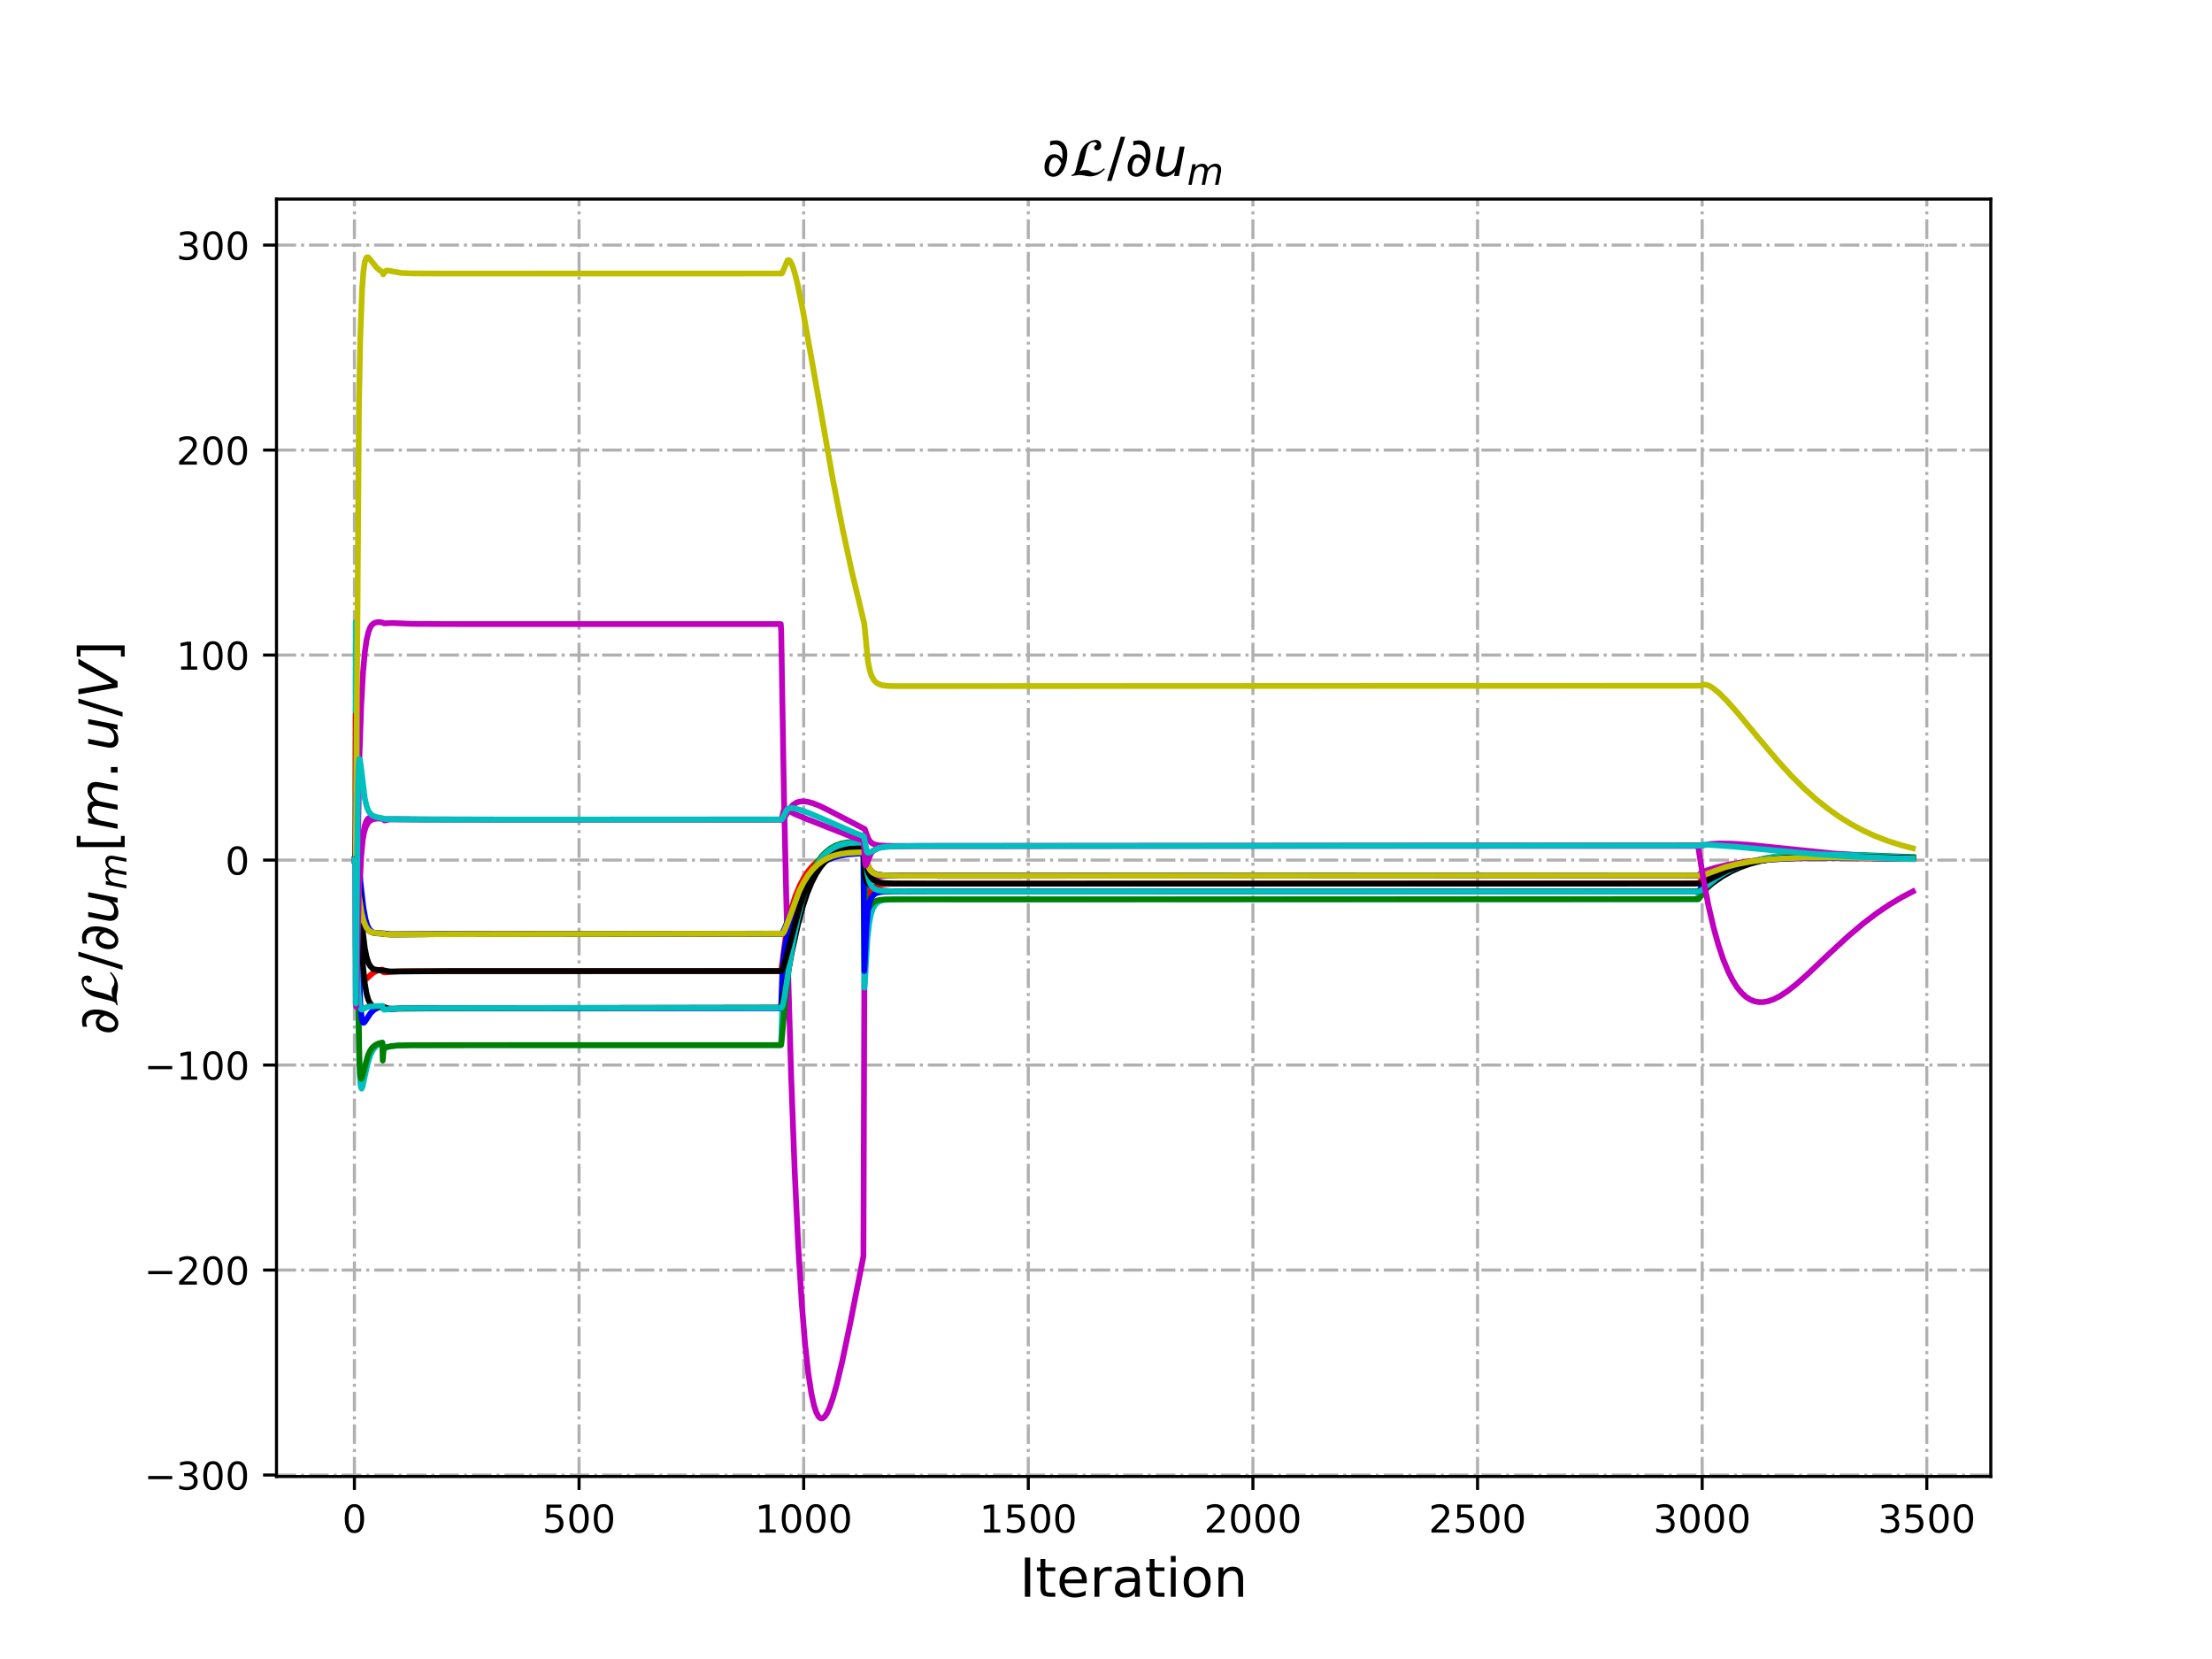 <?xml version="1.0" encoding="utf-8" standalone="no"?>
<!DOCTYPE svg PUBLIC "-//W3C//DTD SVG 1.1//EN"
  "http://www.w3.org/Graphics/SVG/1.1/DTD/svg11.dtd">
<!-- Created with matplotlib (http://matplotlib.org/) -->
<svg height="432pt" version="1.1" viewBox="0 0 576 432" width="576pt" xmlns="http://www.w3.org/2000/svg" xmlns:xlink="http://www.w3.org/1999/xlink">
 <defs>
  <style type="text/css">
*{stroke-linecap:butt;stroke-linejoin:round;}
  </style>
 </defs>
 <g id="figure_1">
  <g id="patch_1">
   <path d="M 0 432 
L 576 432 
L 576 0 
L 0 0 
z
" style="fill:#ffffff;"/>
  </g>
  <g id="axes_1">
   <g id="patch_2">
    <path d="M 72 384.48 
L 518.4 384.48 
L 518.4 51.84 
L 72 51.84 
z
" style="fill:#ffffff;"/>
   </g>
   <g id="matplotlib.axis_1">
    <g id="xtick_1">
     <g id="line2d_1">
      <path clip-path="url(#p1e8ca3c02b)" d="M 92.291 384.48 
L 92.291 51.84 
" style="fill:none;stroke:#b0b0b0;stroke-dasharray:5.12,1.28,0.8,1.28;stroke-dashoffset:0;stroke-width:0.8;"/>
     </g>
     <g id="line2d_2">
      <defs>
       <path d="M 0 0 
L 0 3.5 
" id="m386d10f941" style="stroke:#000000;stroke-width:0.8;"/>
      </defs>
      <g>
       <use style="stroke:#000000;stroke-width:0.8;" x="92.291" xlink:href="#m386d10f941" y="384.48"/>
      </g>
     </g>
     <g id="text_1">
      <!-- 0 -->
      <defs>
       <path d="M 31.781 66.406 
Q 24.172 66.406 20.328 58.906 
Q 16.5 51.422 16.5 36.375 
Q 16.5 21.391 20.328 13.891 
Q 24.172 6.391 31.781 6.391 
Q 39.453 6.391 43.281 13.891 
Q 47.125 21.391 47.125 36.375 
Q 47.125 51.422 43.281 58.906 
Q 39.453 66.406 31.781 66.406 
z
M 31.781 74.219 
Q 44.047 74.219 50.516 64.516 
Q 56.984 54.828 56.984 36.375 
Q 56.984 17.969 50.516 8.266 
Q 44.047 -1.422 31.781 -1.422 
Q 19.531 -1.422 13.062 8.266 
Q 6.594 17.969 6.594 36.375 
Q 6.594 54.828 13.062 64.516 
Q 19.531 74.219 31.781 74.219 
z
" id="DejaVuSans-30"/>
      </defs>
      <g transform="translate(89.11 399.078)scale(0.1 -0.1)">
       <use xlink:href="#DejaVuSans-30"/>
      </g>
     </g>
    </g>
    <g id="xtick_2">
     <g id="line2d_3">
      <path clip-path="url(#p1e8ca3c02b)" d="M 150.783 384.48 
L 150.783 51.84 
" style="fill:none;stroke:#b0b0b0;stroke-dasharray:5.12,1.28,0.8,1.28;stroke-dashoffset:0;stroke-width:0.8;"/>
     </g>
     <g id="line2d_4">
      <g>
       <use style="stroke:#000000;stroke-width:0.8;" x="150.783" xlink:href="#m386d10f941" y="384.48"/>
      </g>
     </g>
     <g id="text_2">
      <!-- 500 -->
      <defs>
       <path d="M 10.797 72.906 
L 49.516 72.906 
L 49.516 64.594 
L 19.828 64.594 
L 19.828 46.734 
Q 21.969 47.469 24.109 47.828 
Q 26.266 48.188 28.422 48.188 
Q 40.625 48.188 47.75 41.5 
Q 54.891 34.812 54.891 23.391 
Q 54.891 11.625 47.562 5.094 
Q 40.234 -1.422 26.906 -1.422 
Q 22.312 -1.422 17.547 -0.641 
Q 12.797 0.141 7.719 1.703 
L 7.719 11.625 
Q 12.109 9.234 16.797 8.062 
Q 21.484 6.891 26.703 6.891 
Q 35.156 6.891 40.078 11.328 
Q 45.016 15.766 45.016 23.391 
Q 45.016 31 40.078 35.438 
Q 35.156 39.891 26.703 39.891 
Q 22.75 39.891 18.812 39.016 
Q 14.891 38.141 10.797 36.281 
z
" id="DejaVuSans-35"/>
      </defs>
      <g transform="translate(141.239 399.078)scale(0.1 -0.1)">
       <use xlink:href="#DejaVuSans-35"/>
       <use x="63.623" xlink:href="#DejaVuSans-30"/>
       <use x="127.246" xlink:href="#DejaVuSans-30"/>
      </g>
     </g>
    </g>
    <g id="xtick_3">
     <g id="line2d_5">
      <path clip-path="url(#p1e8ca3c02b)" d="M 209.275 384.48 
L 209.275 51.84 
" style="fill:none;stroke:#b0b0b0;stroke-dasharray:5.12,1.28,0.8,1.28;stroke-dashoffset:0;stroke-width:0.8;"/>
     </g>
     <g id="line2d_6">
      <g>
       <use style="stroke:#000000;stroke-width:0.8;" x="209.275" xlink:href="#m386d10f941" y="384.48"/>
      </g>
     </g>
     <g id="text_3">
      <!-- 1000 -->
      <defs>
       <path d="M 12.406 8.297 
L 28.516 8.297 
L 28.516 63.922 
L 10.984 60.406 
L 10.984 69.391 
L 28.422 72.906 
L 38.281 72.906 
L 38.281 8.297 
L 54.391 8.297 
L 54.391 0 
L 12.406 0 
z
" id="DejaVuSans-31"/>
      </defs>
      <g transform="translate(196.55 399.078)scale(0.1 -0.1)">
       <use xlink:href="#DejaVuSans-31"/>
       <use x="63.623" xlink:href="#DejaVuSans-30"/>
       <use x="127.246" xlink:href="#DejaVuSans-30"/>
       <use x="190.869" xlink:href="#DejaVuSans-30"/>
      </g>
     </g>
    </g>
    <g id="xtick_4">
     <g id="line2d_7">
      <path clip-path="url(#p1e8ca3c02b)" d="M 267.767 384.48 
L 267.767 51.84 
" style="fill:none;stroke:#b0b0b0;stroke-dasharray:5.12,1.28,0.8,1.28;stroke-dashoffset:0;stroke-width:0.8;"/>
     </g>
     <g id="line2d_8">
      <g>
       <use style="stroke:#000000;stroke-width:0.8;" x="267.767" xlink:href="#m386d10f941" y="384.48"/>
      </g>
     </g>
     <g id="text_4">
      <!-- 1500 -->
      <g transform="translate(255.042 399.078)scale(0.1 -0.1)">
       <use xlink:href="#DejaVuSans-31"/>
       <use x="63.623" xlink:href="#DejaVuSans-35"/>
       <use x="127.246" xlink:href="#DejaVuSans-30"/>
       <use x="190.869" xlink:href="#DejaVuSans-30"/>
      </g>
     </g>
    </g>
    <g id="xtick_5">
     <g id="line2d_9">
      <path clip-path="url(#p1e8ca3c02b)" d="M 326.259 384.48 
L 326.259 51.84 
" style="fill:none;stroke:#b0b0b0;stroke-dasharray:5.12,1.28,0.8,1.28;stroke-dashoffset:0;stroke-width:0.8;"/>
     </g>
     <g id="line2d_10">
      <g>
       <use style="stroke:#000000;stroke-width:0.8;" x="326.259" xlink:href="#m386d10f941" y="384.48"/>
      </g>
     </g>
     <g id="text_5">
      <!-- 2000 -->
      <defs>
       <path d="M 19.188 8.297 
L 53.609 8.297 
L 53.609 0 
L 7.328 0 
L 7.328 8.297 
Q 12.938 14.109 22.625 23.891 
Q 32.328 33.688 34.812 36.531 
Q 39.547 41.844 41.422 45.531 
Q 43.312 49.219 43.312 52.781 
Q 43.312 58.594 39.234 62.25 
Q 35.156 65.922 28.609 65.922 
Q 23.969 65.922 18.812 64.312 
Q 13.672 62.703 7.812 59.422 
L 7.812 69.391 
Q 13.766 71.781 18.938 73 
Q 24.125 74.219 28.422 74.219 
Q 39.75 74.219 46.484 68.547 
Q 53.219 62.891 53.219 53.422 
Q 53.219 48.922 51.531 44.891 
Q 49.859 40.875 45.406 35.406 
Q 44.188 33.984 37.641 27.219 
Q 31.109 20.453 19.188 8.297 
z
" id="DejaVuSans-32"/>
      </defs>
      <g transform="translate(313.534 399.078)scale(0.1 -0.1)">
       <use xlink:href="#DejaVuSans-32"/>
       <use x="63.623" xlink:href="#DejaVuSans-30"/>
       <use x="127.246" xlink:href="#DejaVuSans-30"/>
       <use x="190.869" xlink:href="#DejaVuSans-30"/>
      </g>
     </g>
    </g>
    <g id="xtick_6">
     <g id="line2d_11">
      <path clip-path="url(#p1e8ca3c02b)" d="M 384.751 384.48 
L 384.751 51.84 
" style="fill:none;stroke:#b0b0b0;stroke-dasharray:5.12,1.28,0.8,1.28;stroke-dashoffset:0;stroke-width:0.8;"/>
     </g>
     <g id="line2d_12">
      <g>
       <use style="stroke:#000000;stroke-width:0.8;" x="384.751" xlink:href="#m386d10f941" y="384.48"/>
      </g>
     </g>
     <g id="text_6">
      <!-- 2500 -->
      <g transform="translate(372.026 399.078)scale(0.1 -0.1)">
       <use xlink:href="#DejaVuSans-32"/>
       <use x="63.623" xlink:href="#DejaVuSans-35"/>
       <use x="127.246" xlink:href="#DejaVuSans-30"/>
       <use x="190.869" xlink:href="#DejaVuSans-30"/>
      </g>
     </g>
    </g>
    <g id="xtick_7">
     <g id="line2d_13">
      <path clip-path="url(#p1e8ca3c02b)" d="M 443.244 384.48 
L 443.244 51.84 
" style="fill:none;stroke:#b0b0b0;stroke-dasharray:5.12,1.28,0.8,1.28;stroke-dashoffset:0;stroke-width:0.8;"/>
     </g>
     <g id="line2d_14">
      <g>
       <use style="stroke:#000000;stroke-width:0.8;" x="443.244" xlink:href="#m386d10f941" y="384.48"/>
      </g>
     </g>
     <g id="text_7">
      <!-- 3000 -->
      <defs>
       <path d="M 40.578 39.312 
Q 47.656 37.797 51.625 33 
Q 55.609 28.219 55.609 21.188 
Q 55.609 10.406 48.188 4.484 
Q 40.766 -1.422 27.094 -1.422 
Q 22.516 -1.422 17.656 -0.516 
Q 12.797 0.391 7.625 2.203 
L 7.625 11.719 
Q 11.719 9.328 16.594 8.109 
Q 21.484 6.891 26.812 6.891 
Q 36.078 6.891 40.938 10.547 
Q 45.797 14.203 45.797 21.188 
Q 45.797 27.641 41.281 31.266 
Q 36.766 34.906 28.719 34.906 
L 20.219 34.906 
L 20.219 43.016 
L 29.109 43.016 
Q 36.375 43.016 40.234 45.922 
Q 44.094 48.828 44.094 54.297 
Q 44.094 59.906 40.109 62.906 
Q 36.141 65.922 28.719 65.922 
Q 24.656 65.922 20.016 65.031 
Q 15.375 64.156 9.812 62.312 
L 9.812 71.094 
Q 15.438 72.656 20.344 73.438 
Q 25.25 74.219 29.594 74.219 
Q 40.828 74.219 47.359 69.109 
Q 53.906 64.016 53.906 55.328 
Q 53.906 49.266 50.438 45.094 
Q 46.969 40.922 40.578 39.312 
z
" id="DejaVuSans-33"/>
      </defs>
      <g transform="translate(430.519 399.078)scale(0.1 -0.1)">
       <use xlink:href="#DejaVuSans-33"/>
       <use x="63.623" xlink:href="#DejaVuSans-30"/>
       <use x="127.246" xlink:href="#DejaVuSans-30"/>
       <use x="190.869" xlink:href="#DejaVuSans-30"/>
      </g>
     </g>
    </g>
    <g id="xtick_8">
     <g id="line2d_15">
      <path clip-path="url(#p1e8ca3c02b)" d="M 501.736 384.48 
L 501.736 51.84 
" style="fill:none;stroke:#b0b0b0;stroke-dasharray:5.12,1.28,0.8,1.28;stroke-dashoffset:0;stroke-width:0.8;"/>
     </g>
     <g id="line2d_16">
      <g>
       <use style="stroke:#000000;stroke-width:0.8;" x="501.736" xlink:href="#m386d10f941" y="384.48"/>
      </g>
     </g>
     <g id="text_8">
      <!-- 3500 -->
      <g transform="translate(489.011 399.078)scale(0.1 -0.1)">
       <use xlink:href="#DejaVuSans-33"/>
       <use x="63.623" xlink:href="#DejaVuSans-35"/>
       <use x="127.246" xlink:href="#DejaVuSans-30"/>
       <use x="190.869" xlink:href="#DejaVuSans-30"/>
      </g>
     </g>
    </g>
    <g id="text_9">
     <!-- Iteration -->
     <defs>
      <path d="M 9.812 72.906 
L 19.672 72.906 
L 19.672 0 
L 9.812 0 
z
" id="DejaVuSans-49"/>
      <path d="M 18.312 70.219 
L 18.312 54.688 
L 36.812 54.688 
L 36.812 47.703 
L 18.312 47.703 
L 18.312 18.016 
Q 18.312 11.328 20.141 9.422 
Q 21.969 7.516 27.594 7.516 
L 36.812 7.516 
L 36.812 0 
L 27.594 0 
Q 17.188 0 13.234 3.875 
Q 9.281 7.766 9.281 18.016 
L 9.281 47.703 
L 2.688 47.703 
L 2.688 54.688 
L 9.281 54.688 
L 9.281 70.219 
z
" id="DejaVuSans-74"/>
      <path d="M 56.203 29.594 
L 56.203 25.203 
L 14.891 25.203 
Q 15.484 15.922 20.484 11.062 
Q 25.484 6.203 34.422 6.203 
Q 39.594 6.203 44.453 7.469 
Q 49.312 8.734 54.109 11.281 
L 54.109 2.781 
Q 49.266 0.734 44.188 -0.344 
Q 39.109 -1.422 33.891 -1.422 
Q 20.797 -1.422 13.156 6.188 
Q 5.516 13.812 5.516 26.812 
Q 5.516 40.234 12.766 48.109 
Q 20.016 56 32.328 56 
Q 43.359 56 49.781 48.891 
Q 56.203 41.797 56.203 29.594 
z
M 47.219 32.234 
Q 47.125 39.594 43.094 43.984 
Q 39.062 48.391 32.422 48.391 
Q 24.906 48.391 20.391 44.141 
Q 15.875 39.891 15.188 32.172 
z
" id="DejaVuSans-65"/>
      <path d="M 41.109 46.297 
Q 39.594 47.172 37.812 47.578 
Q 36.031 48 33.891 48 
Q 26.266 48 22.188 43.047 
Q 18.109 38.094 18.109 28.812 
L 18.109 0 
L 9.078 0 
L 9.078 54.688 
L 18.109 54.688 
L 18.109 46.188 
Q 20.953 51.172 25.484 53.578 
Q 30.031 56 36.531 56 
Q 37.453 56 38.578 55.875 
Q 39.703 55.766 41.062 55.516 
z
" id="DejaVuSans-72"/>
      <path d="M 34.281 27.484 
Q 23.391 27.484 19.188 25 
Q 14.984 22.516 14.984 16.5 
Q 14.984 11.719 18.141 8.906 
Q 21.297 6.109 26.703 6.109 
Q 34.188 6.109 38.703 11.406 
Q 43.219 16.703 43.219 25.484 
L 43.219 27.484 
z
M 52.203 31.203 
L 52.203 0 
L 43.219 0 
L 43.219 8.297 
Q 40.141 3.328 35.547 0.953 
Q 30.953 -1.422 24.312 -1.422 
Q 15.922 -1.422 10.953 3.297 
Q 6 8.016 6 15.922 
Q 6 25.141 12.172 29.828 
Q 18.359 34.516 30.609 34.516 
L 43.219 34.516 
L 43.219 35.406 
Q 43.219 41.609 39.141 45 
Q 35.062 48.391 27.688 48.391 
Q 23 48.391 18.547 47.266 
Q 14.109 46.141 10.016 43.891 
L 10.016 52.203 
Q 14.938 54.109 19.578 55.047 
Q 24.219 56 28.609 56 
Q 40.484 56 46.344 49.844 
Q 52.203 43.703 52.203 31.203 
z
" id="DejaVuSans-61"/>
      <path d="M 9.422 54.688 
L 18.406 54.688 
L 18.406 0 
L 9.422 0 
z
M 9.422 75.984 
L 18.406 75.984 
L 18.406 64.594 
L 9.422 64.594 
z
" id="DejaVuSans-69"/>
      <path d="M 30.609 48.391 
Q 23.391 48.391 19.188 42.75 
Q 14.984 37.109 14.984 27.297 
Q 14.984 17.484 19.156 11.844 
Q 23.344 6.203 30.609 6.203 
Q 37.797 6.203 41.984 11.859 
Q 46.188 17.531 46.188 27.297 
Q 46.188 37.016 41.984 42.703 
Q 37.797 48.391 30.609 48.391 
z
M 30.609 56 
Q 42.328 56 49.016 48.375 
Q 55.719 40.766 55.719 27.297 
Q 55.719 13.875 49.016 6.219 
Q 42.328 -1.422 30.609 -1.422 
Q 18.844 -1.422 12.172 6.219 
Q 5.516 13.875 5.516 27.297 
Q 5.516 40.766 12.172 48.375 
Q 18.844 56 30.609 56 
z
" id="DejaVuSans-6f"/>
      <path d="M 54.891 33.016 
L 54.891 0 
L 45.906 0 
L 45.906 32.719 
Q 45.906 40.484 42.875 44.328 
Q 39.844 48.188 33.797 48.188 
Q 26.516 48.188 22.312 43.547 
Q 18.109 38.922 18.109 30.906 
L 18.109 0 
L 9.078 0 
L 9.078 54.688 
L 18.109 54.688 
L 18.109 46.188 
Q 21.344 51.125 25.703 53.562 
Q 30.078 56 35.797 56 
Q 45.219 56 50.047 50.172 
Q 54.891 44.344 54.891 33.016 
z
" id="DejaVuSans-6e"/>
     </defs>
     <g transform="translate(265.508 415.796)scale(0.14 -0.14)">
      <use xlink:href="#DejaVuSans-49"/>
      <use x="29.492" xlink:href="#DejaVuSans-74"/>
      <use x="68.701" xlink:href="#DejaVuSans-65"/>
      <use x="130.225" xlink:href="#DejaVuSans-72"/>
      <use x="171.338" xlink:href="#DejaVuSans-61"/>
      <use x="232.617" xlink:href="#DejaVuSans-74"/>
      <use x="271.826" xlink:href="#DejaVuSans-69"/>
      <use x="299.609" xlink:href="#DejaVuSans-6f"/>
      <use x="360.791" xlink:href="#DejaVuSans-6e"/>
     </g>
    </g>
   </g>
   <g id="matplotlib.axis_2">
    <g id="ytick_1">
     <g id="line2d_17">
      <path clip-path="url(#p1e8ca3c02b)" d="M 72 384.095 
L 518.4 384.095 
" style="fill:none;stroke:#b0b0b0;stroke-dasharray:5.12,1.28,0.8,1.28;stroke-dashoffset:0;stroke-width:0.8;"/>
     </g>
     <g id="line2d_18">
      <defs>
       <path d="M 0 0 
L -3.5 0 
" id="m1eafa2719b" style="stroke:#000000;stroke-width:0.8;"/>
      </defs>
      <g>
       <use style="stroke:#000000;stroke-width:0.8;" x="72" xlink:href="#m1eafa2719b" y="384.095"/>
      </g>
     </g>
     <g id="text_10">
      <!-- −300 -->
      <defs>
       <path d="M 10.594 35.5 
L 73.188 35.5 
L 73.188 27.203 
L 10.594 27.203 
z
" id="DejaVuSans-2212"/>
      </defs>
      <g transform="translate(37.533 387.895)scale(0.1 -0.1)">
       <use xlink:href="#DejaVuSans-2212"/>
       <use x="83.789" xlink:href="#DejaVuSans-33"/>
       <use x="147.412" xlink:href="#DejaVuSans-30"/>
       <use x="211.035" xlink:href="#DejaVuSans-30"/>
      </g>
     </g>
    </g>
    <g id="ytick_2">
     <g id="line2d_19">
      <path clip-path="url(#p1e8ca3c02b)" d="M 72 330.716 
L 518.4 330.716 
" style="fill:none;stroke:#b0b0b0;stroke-dasharray:5.12,1.28,0.8,1.28;stroke-dashoffset:0;stroke-width:0.8;"/>
     </g>
     <g id="line2d_20">
      <g>
       <use style="stroke:#000000;stroke-width:0.8;" x="72" xlink:href="#m1eafa2719b" y="330.716"/>
      </g>
     </g>
     <g id="text_11">
      <!-- −200 -->
      <g transform="translate(37.533 334.515)scale(0.1 -0.1)">
       <use xlink:href="#DejaVuSans-2212"/>
       <use x="83.789" xlink:href="#DejaVuSans-32"/>
       <use x="147.412" xlink:href="#DejaVuSans-30"/>
       <use x="211.035" xlink:href="#DejaVuSans-30"/>
      </g>
     </g>
    </g>
    <g id="ytick_3">
     <g id="line2d_21">
      <path clip-path="url(#p1e8ca3c02b)" d="M 72 277.336 
L 518.4 277.336 
" style="fill:none;stroke:#b0b0b0;stroke-dasharray:5.12,1.28,0.8,1.28;stroke-dashoffset:0;stroke-width:0.8;"/>
     </g>
     <g id="line2d_22">
      <g>
       <use style="stroke:#000000;stroke-width:0.8;" x="72" xlink:href="#m1eafa2719b" y="277.336"/>
      </g>
     </g>
     <g id="text_12">
      <!-- −100 -->
      <g transform="translate(37.533 281.136)scale(0.1 -0.1)">
       <use xlink:href="#DejaVuSans-2212"/>
       <use x="83.789" xlink:href="#DejaVuSans-31"/>
       <use x="147.412" xlink:href="#DejaVuSans-30"/>
       <use x="211.035" xlink:href="#DejaVuSans-30"/>
      </g>
     </g>
    </g>
    <g id="ytick_4">
     <g id="line2d_23">
      <path clip-path="url(#p1e8ca3c02b)" d="M 72 223.957 
L 518.4 223.957 
" style="fill:none;stroke:#b0b0b0;stroke-dasharray:5.12,1.28,0.8,1.28;stroke-dashoffset:0;stroke-width:0.8;"/>
     </g>
     <g id="line2d_24">
      <g>
       <use style="stroke:#000000;stroke-width:0.8;" x="72" xlink:href="#m1eafa2719b" y="223.957"/>
      </g>
     </g>
     <g id="text_13">
      <!-- 0 -->
      <g transform="translate(58.638 227.756)scale(0.1 -0.1)">
       <use xlink:href="#DejaVuSans-30"/>
      </g>
     </g>
    </g>
    <g id="ytick_5">
     <g id="line2d_25">
      <path clip-path="url(#p1e8ca3c02b)" d="M 72 170.577 
L 518.4 170.577 
" style="fill:none;stroke:#b0b0b0;stroke-dasharray:5.12,1.28,0.8,1.28;stroke-dashoffset:0;stroke-width:0.8;"/>
     </g>
     <g id="line2d_26">
      <g>
       <use style="stroke:#000000;stroke-width:0.8;" x="72" xlink:href="#m1eafa2719b" y="170.577"/>
      </g>
     </g>
     <g id="text_14">
      <!-- 100 -->
      <g transform="translate(45.913 174.376)scale(0.1 -0.1)">
       <use xlink:href="#DejaVuSans-31"/>
       <use x="63.623" xlink:href="#DejaVuSans-30"/>
       <use x="127.246" xlink:href="#DejaVuSans-30"/>
      </g>
     </g>
    </g>
    <g id="ytick_6">
     <g id="line2d_27">
      <path clip-path="url(#p1e8ca3c02b)" d="M 72 117.198 
L 518.4 117.198 
" style="fill:none;stroke:#b0b0b0;stroke-dasharray:5.12,1.28,0.8,1.28;stroke-dashoffset:0;stroke-width:0.8;"/>
     </g>
     <g id="line2d_28">
      <g>
       <use style="stroke:#000000;stroke-width:0.8;" x="72" xlink:href="#m1eafa2719b" y="117.198"/>
      </g>
     </g>
     <g id="text_15">
      <!-- 200 -->
      <g transform="translate(45.913 120.997)scale(0.1 -0.1)">
       <use xlink:href="#DejaVuSans-32"/>
       <use x="63.623" xlink:href="#DejaVuSans-30"/>
       <use x="127.246" xlink:href="#DejaVuSans-30"/>
      </g>
     </g>
    </g>
    <g id="ytick_7">
     <g id="line2d_29">
      <path clip-path="url(#p1e8ca3c02b)" d="M 72 63.818 
L 518.4 63.818 
" style="fill:none;stroke:#b0b0b0;stroke-dasharray:5.12,1.28,0.8,1.28;stroke-dashoffset:0;stroke-width:0.8;"/>
     </g>
     <g id="line2d_30">
      <g>
       <use style="stroke:#000000;stroke-width:0.8;" x="72" xlink:href="#m1eafa2719b" y="63.818"/>
      </g>
     </g>
     <g id="text_16">
      <!-- 300 -->
      <g transform="translate(45.913 67.617)scale(0.1 -0.1)">
       <use xlink:href="#DejaVuSans-33"/>
       <use x="63.623" xlink:href="#DejaVuSans-30"/>
       <use x="127.246" xlink:href="#DejaVuSans-30"/>
      </g>
     </g>
    </g>
    <g id="text_17">
     <!-- $\partial \mathcal{L}/ \partial u_{m}[m.u/V]$ -->
     <defs>
      <path d="M 21.344 -1.422 
Q 14.453 -1.422 9.969 2.734 
Q 4.641 7.672 4.641 16.609 
Q 4.641 25.875 9.328 33.109 
Q 14.156 40.531 22.859 40.531 
Q 28.562 40.531 33.062 36.969 
Q 35.688 34.859 37.5 31.344 
Q 38.141 35.297 38.141 39.797 
Q 38.141 46.391 36.578 50.203 
Q 33.109 58.641 23.922 58.641 
Q 20.453 58.641 15.094 56.5 
L 15.094 64.703 
Q 20.75 66.219 25.828 66.219 
Q 38.922 66.219 44.484 54.203 
Q 47.078 48.531 47.078 40.094 
Q 47.078 34.578 45.844 28.172 
Q 42.781 12.156 34.812 4.547 
Q 28.562 -1.422 21.344 -1.422 
z
M 12.984 15.141 
Q 12.984 10.25 15.141 7.625 
Q 17.438 4.828 20.953 4.828 
Q 24.078 4.828 26.562 7.031 
Q 30.078 10.062 32.672 14.984 
Q 34.812 19.047 35.891 23.391 
Q 31.547 33.891 24.031 33.891 
Q 17.578 33.891 14.75 25.391 
Q 12.984 20.125 12.984 15.141 
z
" id="DejaVuSans-2202"/>
      <path d="M 63.594 14.297 
L 65.297 12.5 
Q 52.297 -0.703 37.703 -0.703 
Q 33.703 -0.703 28.906 0.406 
Q 21.797 1.906 17.906 1.906 
Q 15.703 1.906 10.5 0.953 
Q 5.297 0 3 0 
L 3.594 2.406 
Q 9.094 2.406 11.406 11.703 
L 18.406 40.094 
Q 20.094 47 23.688 52.391 
Q 27.297 57.797 31.641 60.844 
Q 36 63.906 40.391 65.453 
Q 44.797 67 48.797 67 
Q 53.797 67 56.141 63.797 
Q 58.5 60.594 58.5 56 
Q 58.5 52.297 56.141 50 
Q 53.797 47.703 50.406 47.703 
Q 48.203 47.703 46.797 49.203 
Q 45.406 50.703 45.406 52.797 
Q 45.406 54.406 46.203 55.5 
Q 47 56.594 47.891 56.938 
Q 48.797 57.297 49.594 57.891 
Q 50.406 58.5 50.406 59.203 
Q 50.406 63 44.594 63 
Q 39.406 63 36.094 59.141 
Q 32.797 55.297 31.094 48.938 
Q 29.406 42.594 28.047 35.688 
Q 26.703 28.797 24.203 21.297 
Q 21.703 13.797 18.094 9.203 
L 18.094 8.797 
Q 21.297 11 29.5 11 
Q 34.797 11 38.438 8.5 
Q 42.094 6 46.297 6 
Q 54.797 6 63.594 14.297 
z
" id="STIXNonUnicode-Italic-e238"/>
      <path d="M 25.391 72.906 
L 33.688 72.906 
L 8.297 -9.281 
L 0 -9.281 
z
" id="DejaVuSans-2f"/>
      <path d="M 6.688 21.688 
L 13.094 54.688 
L 22.125 54.688 
L 15.719 22.016 
Q 15.234 19.625 15.016 17.922 
Q 14.797 16.219 14.797 15.094 
Q 14.797 10.938 17.328 8.656 
Q 19.875 6.391 24.516 6.391 
Q 31.734 6.391 37 11.266 
Q 42.281 16.156 43.891 24.422 
L 49.906 54.688 
L 58.891 54.688 
L 48.297 0 
L 39.312 0 
L 41.109 8.594 
Q 37.312 3.812 32.062 1.188 
Q 26.812 -1.422 20.906 -1.422 
Q 13.719 -1.422 9.719 2.516 
Q 5.719 6.453 5.719 13.484 
Q 5.719 14.938 5.953 17.141 
Q 6.203 19.344 6.688 21.688 
z
" id="DejaVuSans-Oblique-75"/>
      <path d="M 89.797 33.016 
L 83.406 0 
L 74.422 0 
L 80.719 32.719 
Q 81.109 34.812 81.297 36.328 
Q 81.5 37.844 81.5 38.922 
Q 81.5 43.312 79.047 45.75 
Q 76.609 48.188 72.219 48.188 
Q 65.672 48.188 60.547 43.281 
Q 55.422 38.375 53.906 30.516 
L 47.906 0 
L 38.922 0 
L 45.312 32.719 
Q 45.703 34.516 45.891 36.047 
Q 46.094 37.594 46.094 38.812 
Q 46.094 43.266 43.656 45.719 
Q 41.219 48.188 36.922 48.188 
Q 30.281 48.188 25.141 43.281 
Q 20.016 38.375 18.5 30.516 
L 12.5 0 
L 3.516 0 
L 14.203 54.688 
L 23.188 54.688 
L 21.484 46.188 
Q 25.141 50.984 30.047 53.484 
Q 34.969 56 40.578 56 
Q 46.531 56 50.359 52.875 
Q 54.203 49.75 54.984 44.188 
Q 59.078 49.953 64.469 52.969 
Q 69.875 56 75.875 56 
Q 82.906 56 86.734 51.953 
Q 90.578 47.906 90.578 40.484 
Q 90.578 38.875 90.375 36.938 
Q 90.188 35.016 89.797 33.016 
z
" id="DejaVuSans-Oblique-6d"/>
      <path d="M 8.594 75.984 
L 29.297 75.984 
L 29.297 69 
L 17.578 69 
L 17.578 -6.203 
L 29.297 -6.203 
L 29.297 -13.188 
L 8.594 -13.188 
z
" id="DejaVuSans-5b"/>
      <path d="M 10.688 12.406 
L 21 12.406 
L 21 0 
L 10.688 0 
z
" id="DejaVuSans-2e"/>
      <path d="M 20.609 0 
L 7.812 72.906 
L 17.484 72.906 
L 28.078 10.203 
L 63.484 72.906 
L 74.219 72.906 
L 32.078 0 
z
" id="DejaVuSans-Oblique-56"/>
      <path d="M 30.422 75.984 
L 30.422 -13.188 
L 9.719 -13.188 
L 9.719 -6.203 
L 21.391 -6.203 
L 21.391 69 
L 9.719 69 
L 9.719 75.984 
z
" id="DejaVuSans-5d"/>
     </defs>
     <g transform="translate(30.621 269.47)rotate(-90)scale(0.14 -0.14)">
      <use transform="translate(0 0.016)" xlink:href="#DejaVuSans-2202"/>
      <use transform="translate(51.709 0.016)" xlink:href="#STIXNonUnicode-Italic-e238"/>
      <use transform="translate(121.009 0.016)" xlink:href="#DejaVuSans-2f"/>
      <use transform="translate(154.7 0.016)" xlink:href="#DejaVuSans-2202"/>
      <use transform="translate(206.409 0.016)" xlink:href="#DejaVuSans-Oblique-75"/>
      <use transform="translate(269.788 -16.391)scale(0.7)" xlink:href="#DejaVuSans-Oblique-6d"/>
      <use transform="translate(340.711 0.016)" xlink:href="#DejaVuSans-5b"/>
      <use transform="translate(379.725 0.016)" xlink:href="#DejaVuSans-Oblique-6d"/>
      <use transform="translate(477.137 0.016)" xlink:href="#DejaVuSans-2e"/>
      <use transform="translate(528.406 0.016)" xlink:href="#DejaVuSans-Oblique-75"/>
      <use transform="translate(591.785 0.016)" xlink:href="#DejaVuSans-2f"/>
      <use transform="translate(625.477 0.016)" xlink:href="#DejaVuSans-Oblique-56"/>
      <use transform="translate(693.885 0.016)" xlink:href="#DejaVuSans-5d"/>
     </g>
    </g>
   </g>
   <g id="line2d_31">
    <path clip-path="url(#p1e8ca3c02b)" d="M 92.291 223.957 
L 92.525 223.957 
L 92.642 246.812 
L 92.759 246.449 
L 93.578 197.544 
L 94.046 183.86 
L 94.514 175.36 
L 94.982 170.013 
L 95.449 166.683 
L 95.917 164.641 
L 96.385 163.415 
L 96.853 162.7 
L 97.438 162.24 
L 98.14 162.034 
L 99.076 162.024 
L 99.661 162.126 
L 100.012 162.326 
L 102.235 162.23 
L 107.382 162.452 
L 115.805 162.504 
L 203.309 162.506 
L 203.426 164.483 
L 204.128 206.613 
L 205.064 247.807 
L 206 279.813 
L 206.935 305.022 
L 207.871 324.702 
L 208.807 339.788 
L 209.626 349.823 
L 210.445 357.362 
L 211.264 362.778 
L 211.966 365.979 
L 212.551 367.768 
L 213.136 368.856 
L 213.604 369.279 
L 213.954 369.36 
L 214.305 369.256 
L 214.773 368.854 
L 215.358 367.972 
L 216.06 366.429 
L 216.879 364.067 
L 217.932 360.32 
L 219.336 354.412 
L 221.324 344.942 
L 224.834 327.162 
L 225.068 257.821 
L 225.302 241.742 
L 225.653 234.428 
L 226.004 231.754 
L 226.472 230.11 
L 226.94 229.283 
L 227.525 228.732 
L 228.227 228.397 
L 229.279 228.178 
L 231.151 228.069 
L 237.468 228.052 
L 442.074 228.053 
L 442.425 227.746 
L 443.127 227.206 
L 444.296 226.693 
L 446.636 225.96 
L 449.795 225.201 
L 453.421 224.564 
L 457.633 224.063 
L 462.546 223.712 
L 468.629 223.508 
L 477.052 223.463 
L 494.483 223.653 
L 497.992 223.696 
L 497.992 223.696 
" style="fill:none;stroke:#bf00bf;stroke-linecap:square;stroke-width:1.5;"/>
   </g>
   <g id="line2d_32">
    <path clip-path="url(#p1e8ca3c02b)" d="M 92.291 223.957 
L 92.525 223.957 
L 92.642 161.917 
L 93.344 267.419 
L 93.695 280.294 
L 93.929 282.939 
L 94.163 283.471 
L 94.397 282.968 
L 94.865 280.856 
L 95.8 276.69 
L 96.502 274.606 
L 97.204 273.272 
L 97.906 272.445 
L 98.608 271.941 
L 99.544 271.563 
L 99.778 272.223 
L 100.129 272.534 
L 100.597 272.649 
L 101.416 272.54 
L 103.287 272.276 
L 105.978 272.177 
L 116.39 272.153 
L 203.309 272.153 
L 203.426 270.876 
L 203.777 259.731 
L 204.245 252.729 
L 204.83 247.464 
L 205.532 243.143 
L 206.467 238.836 
L 207.52 235.062 
L 208.573 232.048 
L 209.743 229.37 
L 210.913 227.255 
L 212.083 225.591 
L 213.253 224.294 
L 214.539 223.207 
L 215.826 222.405 
L 217.23 221.784 
L 218.868 221.317 
L 220.74 221.03 
L 222.962 220.924 
L 224.834 220.965 
L 225.068 257.199 
L 225.185 256.299 
L 225.887 244.22 
L 226.355 240.235 
L 226.823 237.965 
L 227.291 236.601 
L 227.876 235.592 
L 228.461 235.014 
L 229.162 234.629 
L 230.098 234.379 
L 231.619 234.238 
L 235.363 234.195 
L 442.074 234.198 
L 442.542 232.02 
L 443.01 231.207 
L 443.828 230.296 
L 445.115 229.25 
L 446.987 228.037 
L 449.21 226.861 
L 451.666 225.816 
L 454.357 224.923 
L 457.282 224.195 
L 460.557 223.619 
L 464.301 223.197 
L 468.746 222.932 
L 474.244 222.837 
L 482.199 222.944 
L 498.109 223.383 
L 498.109 223.383 
" style="fill:none;stroke:#00bfbf;stroke-linecap:square;stroke-width:1.5;"/>
   </g>
   <g id="line2d_33">
    <path clip-path="url(#p1e8ca3c02b)" d="M 92.291 223.957 
L 92.525 223.957 
L 92.642 186.085 
L 92.876 232.287 
L 93.11 249.086 
L 93.344 253.952 
L 93.578 255.128 
L 93.812 255.383 
L 94.28 255.49 
L 94.748 255.389 
L 95.332 254.946 
L 97.204 253.265 
L 98.14 252.811 
L 99.31 252.517 
L 99.544 252.481 
L 99.778 253.12 
L 100.246 253.208 
L 101.182 253.139 
L 103.521 252.932 
L 107.85 252.879 
L 171.021 252.875 
L 203.309 252.875 
L 203.426 252.733 
L 203.777 250.219 
L 204.713 243.107 
L 205.415 239.339 
L 206.234 236.076 
L 207.169 233.217 
L 208.222 230.688 
L 209.392 228.471 
L 210.562 226.727 
L 211.732 225.357 
L 213.019 224.195 
L 214.305 223.322 
L 215.709 222.628 
L 217.347 222.082 
L 219.219 221.714 
L 221.441 221.521 
L 224.249 221.516 
L 224.834 221.537 
L 225.185 230.438 
L 225.419 232.93 
L 225.653 233.748 
L 225.887 233.765 
L 226.238 233.228 
L 227.174 231.639 
L 227.876 230.95 
L 228.577 230.567 
L 229.513 230.311 
L 231.034 230.159 
L 234.544 230.104 
L 284.262 230.102 
L 442.191 230.035 
L 443.945 228.351 
L 445.232 227.583 
L 447.221 226.674 
L 449.795 225.743 
L 452.719 224.928 
L 455.995 224.257 
L 459.621 223.746 
L 463.833 223.383 
L 468.98 223.17 
L 475.765 223.125 
L 487.113 223.308 
L 498.109 223.538 
L 498.109 223.538 
" style="fill:none;stroke:#ff0000;stroke-linecap:square;stroke-width:1.5;"/>
   </g>
   <g id="line2d_34">
    <path clip-path="url(#p1e8ca3c02b)" d="M 92.291 223.957 
L 92.525 223.957 
L 92.642 222.019 
L 92.759 217.691 
L 93.578 276.527 
L 93.812 280.035 
L 94.046 280.931 
L 94.163 280.856 
L 94.397 280.184 
L 95.8 274.827 
L 96.385 273.573 
L 96.97 272.761 
L 97.672 272.156 
L 98.491 271.748 
L 99.544 271.472 
L 99.661 276.168 
L 99.895 273.476 
L 100.129 272.95 
L 100.597 272.715 
L 102.001 272.388 
L 103.755 272.237 
L 107.967 272.166 
L 132.533 272.153 
L 203.309 272.153 
L 203.426 272.013 
L 203.66 269.841 
L 204.479 260.389 
L 205.415 252.197 
L 206.351 245.787 
L 207.403 240.083 
L 208.456 235.55 
L 209.509 231.912 
L 210.562 228.986 
L 211.615 226.638 
L 212.785 224.582 
L 213.954 222.996 
L 215.124 221.791 
L 216.294 220.892 
L 217.581 220.186 
L 218.985 219.681 
L 220.506 219.37 
L 222.26 219.235 
L 224.483 219.297 
L 224.834 219.324 
L 225.419 236.273 
L 225.653 236.91 
L 225.887 236.762 
L 227.291 235.056 
L 227.993 234.638 
L 228.928 234.359 
L 230.332 234.215 
L 233.608 234.185 
L 278.998 234.198 
L 442.308 234.11 
L 444.296 231.546 
L 445.817 230.061 
L 447.689 228.563 
L 449.795 227.181 
L 452.017 225.996 
L 454.357 225.001 
L 456.931 224.156 
L 459.738 223.477 
L 462.897 222.954 
L 466.406 222.6 
L 470.618 222.404 
L 475.999 222.389 
L 483.954 222.615 
L 498.109 223.175 
L 498.109 223.175 
" style="fill:none;stroke:#008000;stroke-linecap:square;stroke-width:1.5;"/>
   </g>
   <g id="line2d_35">
    <path clip-path="url(#p1e8ca3c02b)" d="M 92.291 223.957 
L 92.525 223.957 
L 92.759 206.593 
L 92.993 221.048 
L 93.461 250.857 
L 93.812 261.1 
L 94.163 265.119 
L 94.397 266.073 
L 94.631 266.336 
L 94.865 266.231 
L 95.332 265.574 
L 96.502 263.808 
L 97.321 263.01 
L 98.14 262.512 
L 99.193 262.146 
L 99.661 262.045 
L 99.895 262.698 
L 100.48 262.803 
L 101.533 262.766 
L 104.691 262.568 
L 111.008 262.517 
L 194.535 262.514 
L 203.309 262.514 
L 203.426 261.391 
L 203.777 252.09 
L 204.128 248.36 
L 204.713 244.694 
L 205.532 241.008 
L 206.701 236.832 
L 207.871 233.467 
L 209.041 230.753 
L 210.211 228.578 
L 211.381 226.85 
L 212.551 225.487 
L 213.837 224.329 
L 215.124 223.458 
L 216.528 222.765 
L 218.166 222.217 
L 220.038 221.843 
L 222.26 221.642 
L 224.834 221.619 
L 225.068 252.859 
L 225.302 248.02 
L 225.653 240.881 
L 226.004 237.225 
L 226.472 234.878 
L 226.94 233.729 
L 227.408 233.1 
L 227.993 232.664 
L 228.811 232.365 
L 229.981 232.201 
L 232.438 232.136 
L 275.137 232.15 
L 442.308 232.067 
L 443.477 230.658 
L 444.881 229.56 
L 446.987 228.197 
L 449.327 226.948 
L 451.783 225.893 
L 454.474 224.99 
L 457.399 224.253 
L 460.674 223.667 
L 464.418 223.236 
L 468.863 222.962 
L 474.361 222.858 
L 482.199 222.954 
L 498.109 223.383 
L 498.109 223.383 
" style="fill:none;stroke:#0000ff;stroke-linecap:square;stroke-width:1.5;"/>
   </g>
   <g id="line2d_36">
    <path clip-path="url(#p1e8ca3c02b)" d="M 92.291 223.957 
L 92.525 223.957 
L 92.759 220.646 
L 92.876 220.57 
L 93.11 223.677 
L 94.514 251.578 
L 94.982 256.017 
L 95.449 258.74 
L 95.917 260.356 
L 96.385 261.283 
L 96.853 261.79 
L 97.438 262.086 
L 98.257 262.187 
L 100.012 262.244 
L 101.182 262.612 
L 102.352 262.672 
L 121.303 262.514 
L 203.426 262.374 
L 206.234 247.748 
L 207.754 240.874 
L 209.041 236.085 
L 210.211 232.559 
L 211.381 229.724 
L 212.551 227.47 
L 213.721 225.695 
L 214.89 224.311 
L 216.06 223.245 
L 217.347 222.366 
L 218.751 221.685 
L 220.272 221.198 
L 222.026 220.878 
L 224.132 220.734 
L 224.834 220.727 
L 225.185 228.099 
L 225.419 229.242 
L 225.77 229.709 
L 227.759 231.408 
L 228.694 231.761 
L 229.981 231.973 
L 232.438 232.093 
L 239.925 232.146 
L 323.686 232.15 
L 442.542 232.077 
L 443.477 231.612 
L 445.115 230.518 
L 448.625 228.119 
L 450.964 226.829 
L 453.304 225.788 
L 455.878 224.888 
L 458.685 224.146 
L 461.844 223.55 
L 465.354 223.117 
L 469.565 222.833 
L 474.829 222.718 
L 481.965 222.803 
L 498.109 223.29 
L 498.109 223.29 
" style="fill:none;stroke:#000000;stroke-linecap:square;stroke-width:1.5;"/>
   </g>
   <g id="line2d_37">
    <path clip-path="url(#p1e8ca3c02b)" d="M 92.291 223.957 
L 92.642 223.957 
L 93.461 106.607 
L 93.812 88.062 
L 94.28 75.421 
L 94.631 70.72 
L 94.982 68.296 
L 95.332 67.232 
L 95.566 66.988 
L 95.8 66.98 
L 96.151 67.239 
L 96.853 68.158 
L 98.023 69.644 
L 98.959 70.451 
L 99.661 70.858 
L 99.778 71.444 
L 100.012 71.094 
L 100.363 70.605 
L 100.714 70.456 
L 101.299 70.499 
L 104.457 71.068 
L 107.265 71.192 
L 115.103 71.233 
L 203.543 71.218 
L 203.777 70.901 
L 205.064 67.809 
L 205.298 67.715 
L 205.532 67.79 
L 205.883 68.189 
L 206.351 69.18 
L 206.935 71.005 
L 207.754 74.339 
L 209.041 80.701 
L 211.147 92.462 
L 216.879 124.886 
L 219.453 137.985 
L 221.792 148.777 
L 224.015 158.006 
L 225.068 162.424 
L 226.004 172.167 
L 226.472 174.53 
L 226.94 175.967 
L 227.525 177.044 
L 228.11 177.679 
L 228.811 178.124 
L 229.747 178.434 
L 231.034 178.609 
L 233.491 178.671 
L 442.659 178.568 
L 443.711 178.278 
L 444.413 178.343 
L 445.232 178.66 
L 446.285 179.33 
L 447.689 180.506 
L 449.678 182.491 
L 452.485 185.646 
L 457.516 191.718 
L 462.897 198.1 
L 466.523 202.066 
L 469.799 205.332 
L 472.957 208.168 
L 475.999 210.603 
L 479.041 212.754 
L 482.082 214.634 
L 485.241 216.32 
L 488.399 217.758 
L 491.792 219.055 
L 495.301 220.16 
L 498.109 220.893 
L 498.109 220.893 
" style="fill:none;stroke:#bfbf00;stroke-linecap:square;stroke-width:1.5;"/>
   </g>
   <g id="line2d_38">
    <path clip-path="url(#p1e8ca3c02b)" d="M 92.291 223.957 
L 92.642 223.957 
L 92.993 241.8 
L 93.11 241.791 
L 93.344 237.561 
L 94.046 222.89 
L 94.514 217.684 
L 94.982 214.988 
L 95.449 213.681 
L 95.917 213.102 
L 96.385 212.888 
L 97.087 212.862 
L 99.778 213.194 
L 100.129 213.651 
L 100.48 213.581 
L 101.299 213.364 
L 102.586 213.347 
L 109.605 213.412 
L 203.777 213.392 
L 204.128 213.114 
L 204.713 212.139 
L 205.766 210.392 
L 206.467 209.613 
L 207.286 209.048 
L 208.105 208.755 
L 209.041 208.653 
L 210.211 208.765 
L 211.615 209.134 
L 213.487 209.875 
L 216.177 211.205 
L 225.185 215.895 
L 225.536 216.849 
L 226.121 218.431 
L 226.589 219.149 
L 227.174 219.639 
L 227.876 219.936 
L 229.045 220.15 
L 231.151 220.263 
L 237.585 220.288 
L 443.594 220.108 
L 445.466 219.773 
L 447.689 219.643 
L 450.964 219.692 
L 455.527 219.997 
L 462.663 220.727 
L 477.286 222.238 
L 486.06 222.893 
L 495.418 223.365 
L 498.109 223.464 
L 498.109 223.464 
" style="fill:none;stroke:#bf00bf;stroke-linecap:square;stroke-width:1.5;"/>
   </g>
   <g id="line2d_39">
    <path clip-path="url(#p1e8ca3c02b)" d="M 92.291 223.957 
L 92.525 223.957 
L 92.993 249.93 
L 93.344 258.512 
L 93.695 261.907 
L 93.929 262.686 
L 94.163 262.906 
L 94.514 262.801 
L 95.566 262.227 
L 96.502 262.075 
L 99.544 261.927 
L 99.778 262.686 
L 100.012 262.904 
L 100.48 262.879 
L 102.001 262.653 
L 105.042 262.56 
L 115.103 262.515 
L 203.543 262.411 
L 203.777 261.863 
L 204.128 260.308 
L 204.947 255.145 
L 206.467 245.541 
L 207.637 239.594 
L 208.807 234.844 
L 209.977 231.077 
L 211.147 228.107 
L 212.317 225.782 
L 213.487 223.976 
L 214.656 222.591 
L 215.826 221.545 
L 217.113 220.707 
L 218.4 220.128 
L 219.921 219.701 
L 221.558 219.474 
L 223.547 219.428 
L 224.834 219.49 
L 224.951 219.845 
L 225.419 224.193 
L 225.887 227.597 
L 226.355 229.499 
L 226.823 230.539 
L 227.291 231.124 
L 227.876 231.529 
L 228.694 231.811 
L 230.098 232.005 
L 232.906 232.112 
L 242.148 232.149 
L 442.308 232.141 
L 442.893 231.915 
L 443.828 231.216 
L 446.987 228.676 
L 449.093 227.323 
L 451.315 226.159 
L 453.655 225.179 
L 456.229 224.342 
L 459.036 223.664 
L 462.195 223.136 
L 465.821 222.763 
L 470.15 222.551 
L 475.648 222.521 
L 483.72 222.722 
L 498.109 223.241 
L 498.109 223.241 
" style="fill:none;stroke:#00bfbf;stroke-linecap:square;stroke-width:1.5;"/>
   </g>
   <g id="line2d_40">
    <path clip-path="url(#p1e8ca3c02b)" d="M 92.291 223.957 
L 92.642 223.957 
L 92.993 227.745 
L 93.695 234.844 
L 94.28 238.53 
L 94.748 240.289 
L 95.216 241.379 
L 95.8 242.175 
L 96.385 242.608 
L 97.087 242.865 
L 98.14 242.991 
L 100.012 243.156 
L 100.597 243.289 
L 102.118 243.31 
L 116.039 243.236 
L 203.777 243.16 
L 204.128 242.712 
L 204.713 241.353 
L 208.456 231.341 
L 209.626 229.159 
L 210.796 227.412 
L 211.966 226.026 
L 213.253 224.842 
L 214.539 223.944 
L 215.943 223.222 
L 217.581 222.64 
L 219.453 222.229 
L 221.675 221.986 
L 224.483 221.919 
L 225.068 221.971 
L 225.302 222.611 
L 226.121 225.54 
L 226.589 226.464 
L 227.174 227.131 
L 227.876 227.55 
L 228.811 227.809 
L 230.332 227.962 
L 233.959 228.037 
L 252.559 228.053 
L 443.244 227.944 
L 444.53 227.515 
L 449.093 225.867 
L 452.134 225.061 
L 455.527 224.403 
L 459.387 223.892 
L 463.833 223.533 
L 469.331 223.321 
L 476.701 223.275 
L 489.803 223.456 
L 498.109 223.6 
L 498.109 223.6 
" style="fill:none;stroke:#ff0000;stroke-linecap:square;stroke-width:1.5;"/>
   </g>
   <g id="line2d_41">
    <path clip-path="url(#p1e8ca3c02b)" d="M 92.291 223.957 
L 92.642 223.957 
L 92.876 223.677 
L 92.993 223.99 
L 93.227 225.549 
L 94.631 237.967 
L 95.099 240.016 
L 95.566 241.29 
L 96.151 242.201 
L 96.736 242.672 
L 97.438 242.929 
L 98.491 243.032 
L 100.363 243.159 
L 101.416 243.298 
L 103.872 243.291 
L 113.933 243.237 
L 203.66 243.129 
L 204.011 242.612 
L 204.713 241.082 
L 206.234 236.998 
L 207.754 233.18 
L 209.041 230.533 
L 210.211 228.591 
L 211.498 226.896 
L 212.785 225.583 
L 214.071 224.578 
L 215.475 223.758 
L 216.996 223.124 
L 218.751 222.638 
L 220.857 222.306 
L 223.43 222.145 
L 224.951 222.132 
L 226.004 225.631 
L 226.589 226.573 
L 227.174 227.146 
L 227.876 227.54 
L 228.811 227.801 
L 230.332 227.959 
L 233.842 228.035 
L 251.506 228.053 
L 443.244 227.951 
L 444.647 227.522 
L 450.029 225.68 
L 453.187 224.913 
L 456.697 224.297 
L 460.791 223.819 
L 465.587 223.495 
L 471.671 223.324 
L 480.327 223.332 
L 498.109 223.608 
L 498.109 223.608 
" style="fill:none;stroke:#008000;stroke-linecap:square;stroke-width:1.5;"/>
   </g>
   <g id="line2d_42">
    <path clip-path="url(#p1e8ca3c02b)" d="M 92.291 223.957 
L 92.642 223.957 
L 92.993 223.198 
L 93.11 223.361 
L 93.344 224.605 
L 93.929 230.339 
L 94.631 236.436 
L 95.216 239.534 
L 95.683 241.022 
L 96.151 241.931 
L 96.736 242.562 
L 97.321 242.87 
L 98.14 243.029 
L 99.661 243.029 
L 100.246 243.091 
L 101.65 243.292 
L 103.872 243.296 
L 113.933 243.237 
L 203.66 243.11 
L 204.128 242.215 
L 205.532 238.759 
L 207.754 233.276 
L 209.041 230.685 
L 210.328 228.596 
L 211.615 226.95 
L 212.902 225.672 
L 214.188 224.691 
L 215.592 223.888 
L 217.113 223.265 
L 218.868 222.785 
L 220.974 222.452 
L 223.547 222.283 
L 224.951 222.264 
L 225.887 225.898 
L 226.472 226.663 
L 227.174 227.219 
L 227.993 227.599 
L 229.045 227.839 
L 230.8 227.98 
L 235.363 228.042 
L 265.077 228.053 
L 443.244 227.946 
L 444.764 227.497 
L 450.497 225.597 
L 453.655 224.862 
L 457.165 224.272 
L 461.259 223.815 
L 466.172 223.5 
L 472.373 223.341 
L 481.263 223.358 
L 498.109 223.614 
L 498.109 223.614 
" style="fill:none;stroke:#0000ff;stroke-linecap:square;stroke-width:1.5;"/>
   </g>
   <g id="line2d_43">
    <path clip-path="url(#p1e8ca3c02b)" d="M 92.291 223.957 
L 92.525 223.957 
L 92.759 223.597 
L 92.876 223.791 
L 93.11 225.278 
L 93.578 231.265 
L 94.397 242.012 
L 94.982 246.818 
L 95.449 249.183 
L 95.917 250.656 
L 96.385 251.545 
L 96.97 252.152 
L 97.555 252.438 
L 98.374 252.571 
L 100.363 252.759 
L 101.299 252.943 
L 102.819 252.982 
L 116.39 252.875 
L 203.426 252.857 
L 203.66 252.589 
L 204.011 251.733 
L 204.83 248.875 
L 208.222 236.173 
L 209.392 232.857 
L 210.562 230.164 
L 211.732 228.007 
L 212.902 226.299 
L 214.071 224.958 
L 215.358 223.826 
L 216.645 222.982 
L 218.049 222.319 
L 219.687 221.805 
L 221.558 221.47 
L 223.781 221.311 
L 224.834 221.3 
L 225.068 222.415 
L 225.653 225.694 
L 226.121 227.188 
L 226.706 228.292 
L 227.291 228.959 
L 227.993 229.435 
L 228.928 229.764 
L 230.215 229.953 
L 232.789 230.059 
L 241.797 230.1 
L 442.542 230.087 
L 443.36 229.886 
L 444.647 229.286 
L 449.795 226.648 
L 452.368 225.668 
L 455.176 224.841 
L 458.217 224.177 
L 461.727 223.646 
L 465.821 223.264 
L 470.735 223.043 
L 477.169 222.995 
L 487.347 223.175 
L 498.109 223.438 
L 498.109 223.438 
" style="fill:none;stroke:#000000;stroke-linecap:square;stroke-width:1.5;"/>
   </g>
   <g id="line2d_44">
    <path clip-path="url(#p1e8ca3c02b)" d="M 92.291 223.957 
L 92.642 223.957 
L 92.993 227.777 
L 93.578 233.835 
L 94.163 237.699 
L 94.748 240.031 
L 95.332 241.401 
L 95.917 242.185 
L 96.502 242.618 
L 97.204 242.874 
L 98.257 242.996 
L 99.895 243.107 
L 100.48 243.278 
L 102.001 243.308 
L 124.345 243.235 
L 203.777 243.131 
L 204.128 242.652 
L 204.713 241.254 
L 208.105 232.059 
L 209.275 229.752 
L 210.445 227.896 
L 211.615 226.418 
L 212.902 225.152 
L 214.188 224.187 
L 215.592 223.407 
L 217.113 222.811 
L 218.868 222.363 
L 220.974 222.069 
L 223.547 221.947 
L 224.951 221.953 
L 225.068 222.07 
L 225.302 222.764 
L 226.121 225.685 
L 226.589 226.565 
L 227.174 227.182 
L 227.876 227.569 
L 228.811 227.815 
L 230.449 227.969 
L 234.427 228.04 
L 259.227 228.053 
L 443.127 227.966 
L 444.413 227.553 
L 449.327 225.799 
L 452.368 225.012 
L 455.761 224.37 
L 459.621 223.873 
L 464.184 223.518 
L 469.799 223.317 
L 477.286 223.282 
L 490.973 223.479 
L 498.109 223.601 
L 498.109 223.601 
" style="fill:none;stroke:#bfbf00;stroke-linecap:square;stroke-width:1.5;"/>
   </g>
   <g id="line2d_45">
    <path clip-path="url(#p1e8ca3c02b)" d="M 92.291 223.957 
L 92.525 223.957 
L 92.642 261.322 
L 92.759 262.163 
L 93.461 231.403 
L 93.929 223.074 
L 94.397 218.848 
L 94.865 216.495 
L 95.332 215.116 
L 95.917 214.137 
L 96.502 213.614 
L 97.204 213.305 
L 98.14 213.158 
L 99.661 213.153 
L 100.246 213.317 
L 102.001 213.326 
L 133.118 213.414 
L 203.426 213.414 
L 203.543 213.286 
L 204.011 211.25 
L 204.362 210.742 
L 204.713 210.736 
L 205.415 211.129 
L 206.935 211.961 
L 209.626 213.086 
L 222.143 218.026 
L 224.951 218.915 
L 225.185 224.176 
L 225.419 225.372 
L 225.536 225.238 
L 226.823 222.161 
L 227.408 221.532 
L 228.11 221.082 
L 229.045 220.748 
L 230.449 220.51 
L 232.906 220.36 
L 238.638 220.294 
L 281.805 220.287 
L 442.191 220.287 
L 442.542 222.608 
L 443.594 229.178 
L 444.881 235.821 
L 446.168 241.377 
L 447.455 246.022 
L 448.742 249.868 
L 450.029 253.004 
L 451.198 255.308 
L 452.368 257.147 
L 453.538 258.571 
L 454.708 259.624 
L 455.761 260.29 
L 456.814 260.718 
L 457.984 260.946 
L 459.153 260.943 
L 460.44 260.708 
L 461.844 260.217 
L 463.482 259.385 
L 465.354 258.164 
L 467.576 256.436 
L 470.501 253.86 
L 476.116 248.536 
L 481.38 243.679 
L 485.241 240.425 
L 488.75 237.761 
L 492.026 235.547 
L 495.301 233.596 
L 498.109 232.126 
L 498.109 232.126 
" style="fill:none;stroke:#bf00bf;stroke-linecap:square;stroke-width:1.5;"/>
   </g>
   <g id="line2d_46">
    <path clip-path="url(#p1e8ca3c02b)" d="M 92.291 223.957 
L 92.525 223.957 
L 92.642 261.322 
L 93.227 204.428 
L 93.461 198.469 
L 93.578 197.669 
L 93.695 197.712 
L 93.929 199.183 
L 94.982 207.824 
L 95.449 209.872 
L 95.917 211.099 
L 96.385 211.826 
L 96.97 212.342 
L 97.789 212.709 
L 99.076 212.971 
L 99.778 213.14 
L 100.129 213.257 
L 111.125 213.408 
L 162.364 213.414 
L 203.543 213.39 
L 203.777 213.062 
L 204.83 210.985 
L 205.298 210.588 
L 205.883 210.409 
L 206.701 210.453 
L 208.105 210.807 
L 210.679 211.718 
L 214.188 213.218 
L 222.611 216.897 
L 224.951 217.773 
L 225.77 221.871 
L 226.004 222.074 
L 226.355 222.017 
L 228.811 220.812 
L 230.332 220.542 
L 232.789 220.376 
L 238.053 220.298 
L 267.767 220.287 
L 442.659 220.177 
L 443.594 219.98 
L 444.998 219.989 
L 451.315 220.437 
L 460.44 221.293 
L 472.957 222.428 
L 482.433 223.048 
L 492.377 223.474 
L 498.109 223.635 
L 498.109 223.635 
" style="fill:none;stroke:#00bfbf;stroke-linecap:square;stroke-width:1.5;"/>
   </g>
   <g id="patch_3">
    <path d="M 72 384.48 
L 72 51.84 
" style="fill:none;stroke:#000000;stroke-linecap:square;stroke-linejoin:miter;stroke-width:0.8;"/>
   </g>
   <g id="patch_4">
    <path d="M 518.4 384.48 
L 518.4 51.84 
" style="fill:none;stroke:#000000;stroke-linecap:square;stroke-linejoin:miter;stroke-width:0.8;"/>
   </g>
   <g id="patch_5">
    <path d="M 72 384.48 
L 518.4 384.48 
" style="fill:none;stroke:#000000;stroke-linecap:square;stroke-linejoin:miter;stroke-width:0.8;"/>
   </g>
   <g id="patch_6">
    <path d="M 72 51.84 
L 518.4 51.84 
" style="fill:none;stroke:#000000;stroke-linecap:square;stroke-linejoin:miter;stroke-width:0.8;"/>
   </g>
   <g id="text_18">
    <!-- $\partial\mathcal{L} / \partial u_{m}$ -->
    <g transform="translate(271.33 45.84)scale(0.14 -0.14)">
     <use transform="translate(0 0.094)" xlink:href="#DejaVuSans-2202"/>
     <use transform="translate(51.709 0.094)" xlink:href="#STIXNonUnicode-Italic-e238"/>
     <use transform="translate(121.009 0.094)" xlink:href="#DejaVuSans-2f"/>
     <use transform="translate(154.7 0.094)" xlink:href="#DejaVuSans-2202"/>
     <use transform="translate(206.409 0.094)" xlink:href="#DejaVuSans-Oblique-75"/>
     <use transform="translate(269.788 -16.312)scale(0.7)" xlink:href="#DejaVuSans-Oblique-6d"/>
    </g>
   </g>
  </g>
 </g>
 <defs>
  <clipPath id="p1e8ca3c02b">
   <rect height="332.64" width="446.4" x="72" y="51.84"/>
  </clipPath>
 </defs>
</svg>
